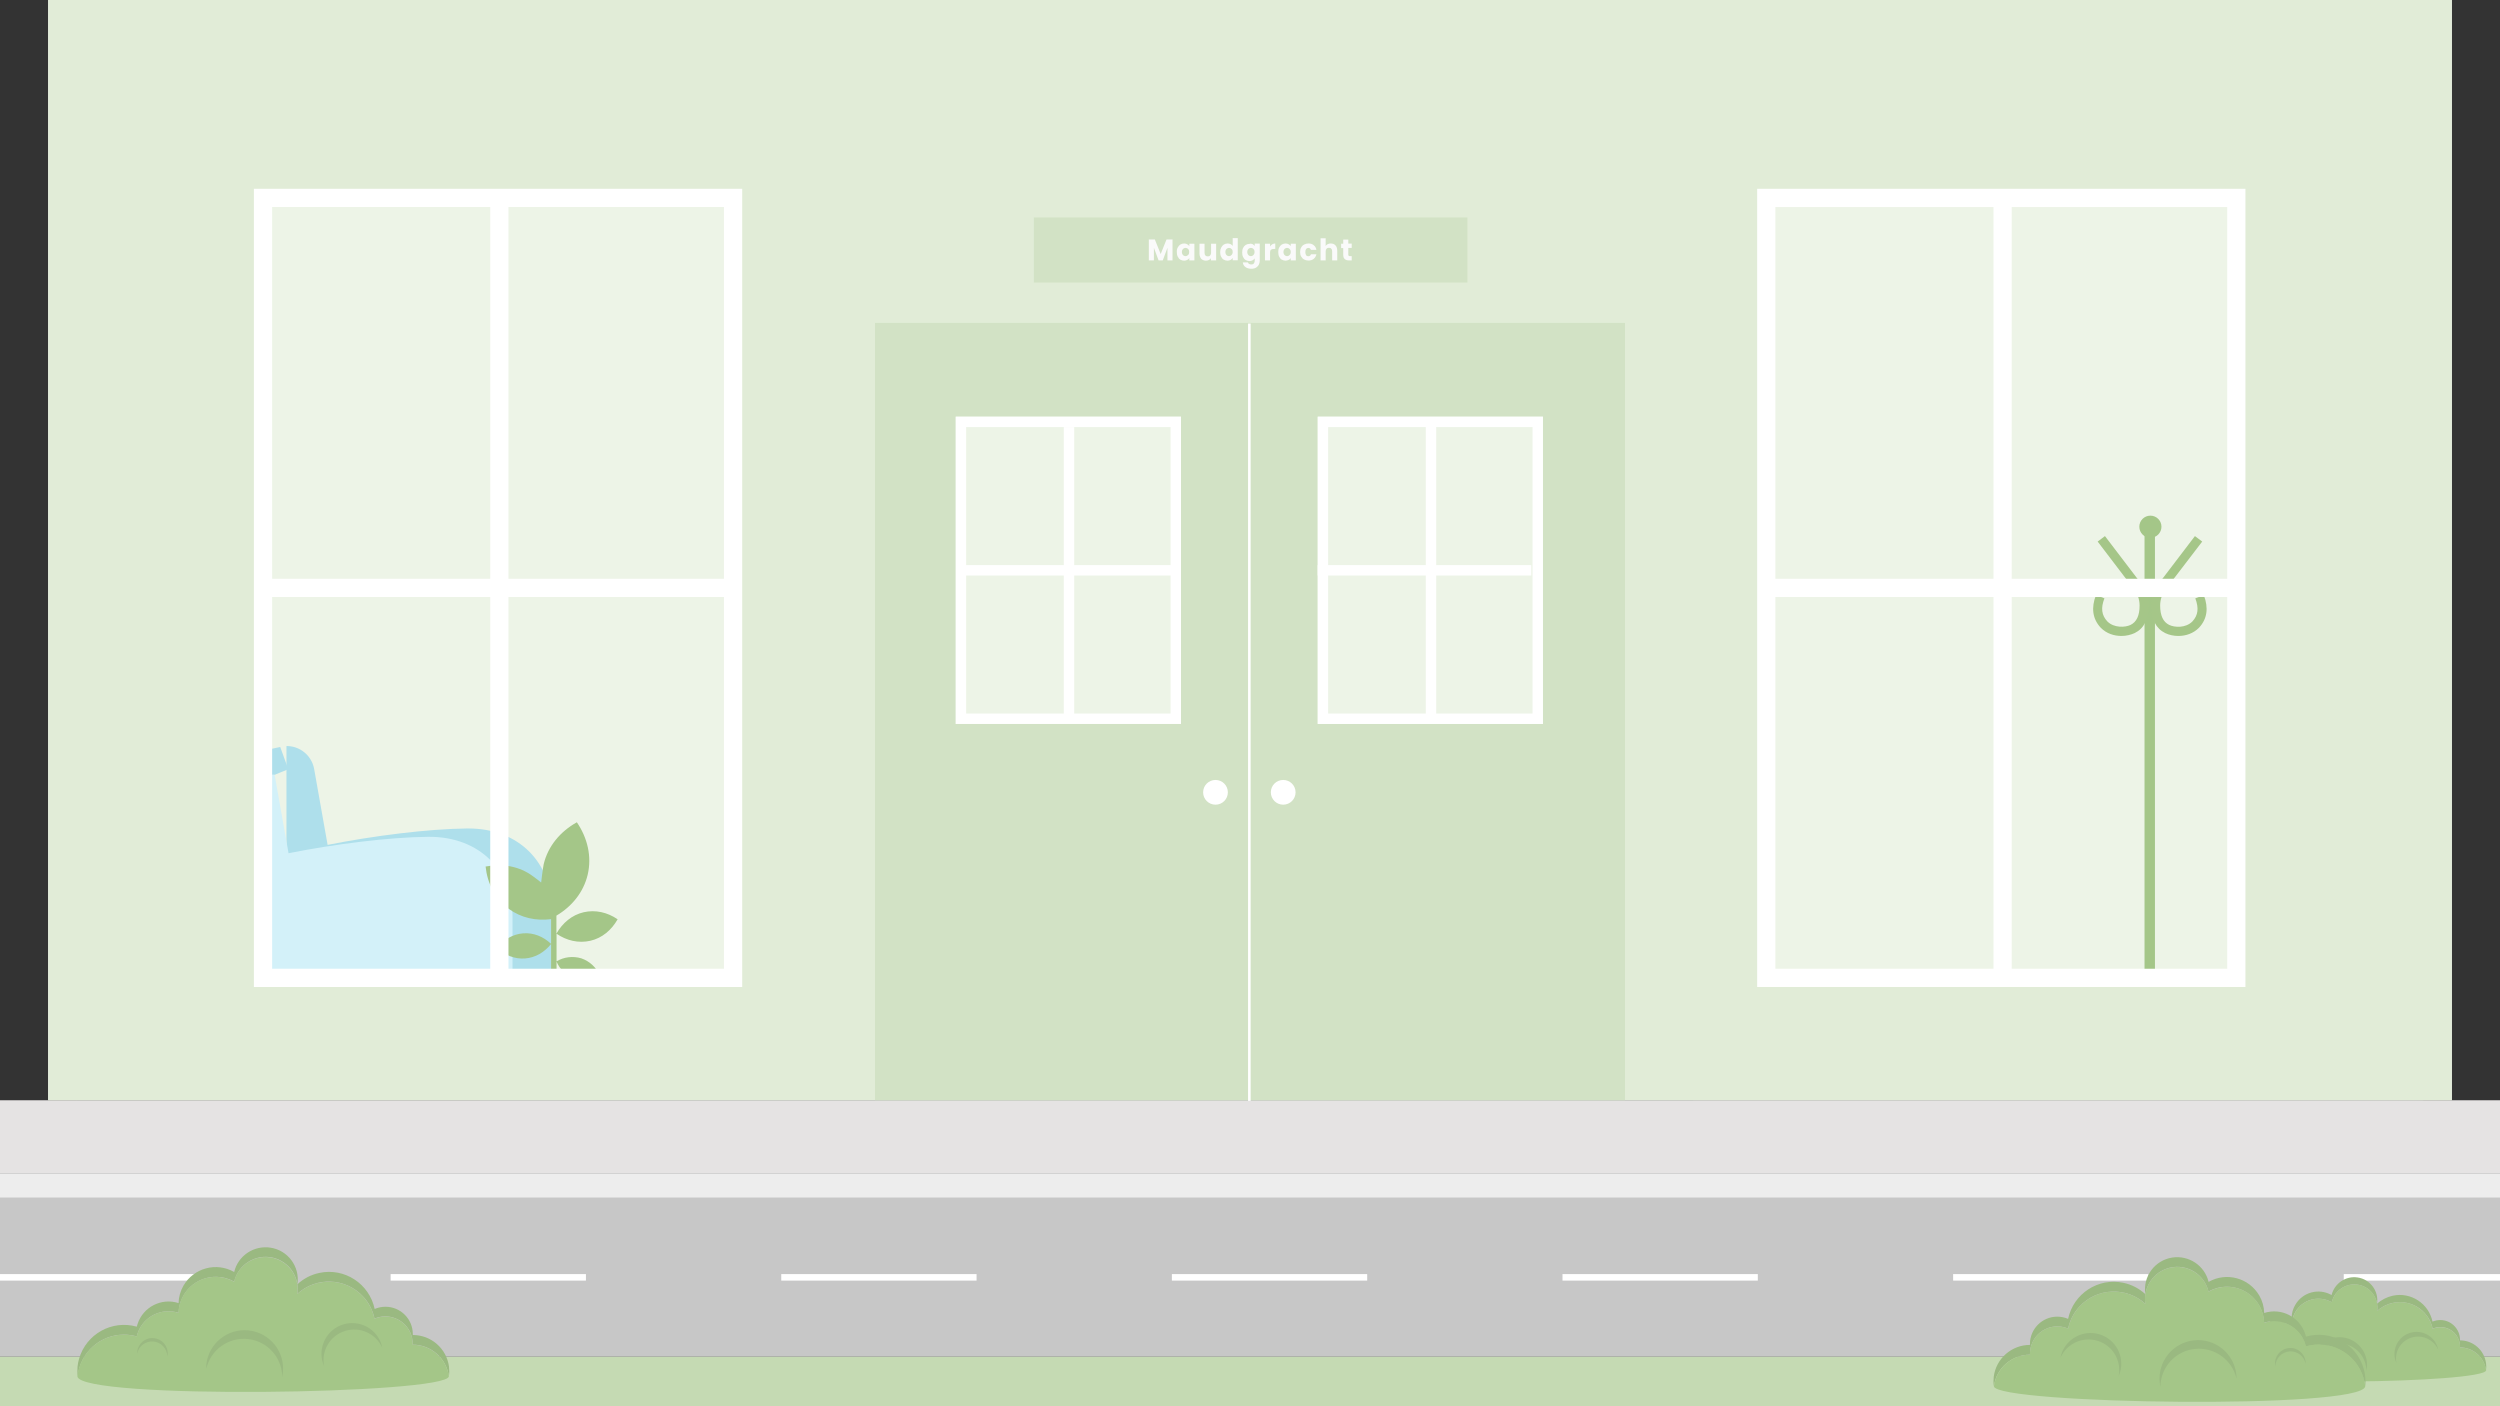 <?xml version="1.0" encoding="utf-8"?>
<!-- Generator: Adobe Illustrator 26.3.1, SVG Export Plug-In . SVG Version: 6.00 Build 0)  -->
<svg version="1.1" id="Laag_1" xmlns="http://www.w3.org/2000/svg" xmlns:xlink="http://www.w3.org/1999/xlink" x="0px" y="0px"
	 viewBox="0 0 1920 1080" style="enable-background:new 0 0 1920 1080;" xml:space="preserve">
<rect x="0" y="0" width="1920" height="1080" fill="#333333" stroke="none"/>
<style type="text/css">
	.st0{fill:#E5E3E3;}
	.st1{fill:#EDEDED;}
	.st2{fill:#C7C7C7;}
	.st3{fill:#C5DAB3;}
	.st4{fill:#FFFFFF;}
	.st5{fill:#EDF4E7;}
	.st6{fill:#FAFAFA;}
	.st7{fill:#FBF4DE;}
	.st8{fill:#F0F0F0;}
	.st9{fill:#A4C688;}
	.st10{fill:#A5C688;}
	.st11{clip-path:url(#SVGID_00000147183226874663999500000006129797225130741905_);}
	.st12{fill:#AEDFEB;}
	.st13{clip-path:url(#SVGID_00000004525598873754472830000013924835060468435106_);}
	.st14{fill:#D3F1F9;}
	.st15{clip-path:url(#SVGID_00000132799785459631937880000016093678876699271059_);}
	.st16{fill:#EDB5B5;}
	.st17{fill:#E1ECD7;}
	.st18{fill:#D2E2C5;}
	.st19{fill:#9AB981;}
	.st20{enable-background:new    ;}
</style>
<g id="Group_104" transform="translate(0 0)">
	<g id="Rectangle_120">
		<rect y="845" class="st0" width="1920" height="56"/>
	</g>
	<g id="Rectangle_122">
		<rect y="901" class="st1" width="1920" height="19"/>
	</g>
	<g id="Rectangle_123">
		<rect y="920" class="st2" width="1920" height="122"/>
	</g>
	<g id="Rectangle_124">
		<rect y="1042" class="st3" width="1920" height="38"/>
	</g>
	<g id="Line_24">
		<path class="st4" d="M1920,983.5h-120v-5h120V983.5z M1650,983.5h-150v-5h150V983.5z M1350,983.5h-150v-5h150V983.5z M1050,983.5
			H900v-5h150V983.5z M750,983.5H600v-5h150V983.5z M450,983.5H300v-5h150V983.5z M150,983.5H0v-5h150V983.5z"/>
	</g>
	<g id="Group_35" transform="translate(0 -169.089)">
		<g id="Rectangle_1">
			<rect x="184" y="169.1" class="st5" width="1553" height="778.9"/>
		</g>
		<g id="Union_1">
			<path class="st6" d="M1861,1014V169.1h22V1014H1861z M37,1014V169.1h22V1014H37z"/>
		</g>
		<g id="Path_53">
			<path class="st7" d="M59,169.1h125.1l-0.1,779l-125,66V169.1z"/>
		</g>
		<g id="Path_56">
			<path class="st7" d="M1862.2,169.1h-125.3l0,778.9l124.1,66.1L1862.2,169.1z"/>
		</g>
		<g id="Path_57">
			<path class="st8" d="M1861,1014.1L1737,948L184.1,948l-125.1,66L1861,1014.1z"/>
		</g>
	</g>
	<g id="Group_26" transform="translate(1442 -282.682)">
		<g id="Ellipse_50">
			<ellipse class="st9" cx="208.5" cy="1084.2" rx="53.5" ry="12.5"/>
		</g>
		<g id="Rectangle_63">
			<rect x="205" y="689.7" class="st9" width="8" height="394"/>
		</g>
		<g id="Ellipse_51">
			<circle class="st9" cx="209.5" cy="687.2" r="8.5"/>
		</g>
		<g id="Path_76">
			<path class="st10" d="M231,771.1c-3.7,0-7.2-0.8-10.1-2.2c-7.1-3.5-10.8-10.6-10.8-21.1c0-6.3,2.1-12.4,6.1-17.3l27.5-36.1
				l5.6,4.2l-27.7,36.2c-3,3.6-4.6,8.2-4.6,12.9c0,7.8,2.3,12.6,6.9,14.9c4.1,2,12.7,2.6,17.9-2.7c4.4-4.8,5-10.2,2.2-17.7l6.5-2.5
				c3.8,9.9,2.6,18.3-3.6,25l-0.1,0.1C242.5,769.2,236.6,771.1,231,771.1z"/>
		</g>
		<g id="Path_77">
			<path class="st10" d="M187.3,771.1c-5.6,0-11.5-1.8-15.9-6.3l-0.1-0.1c-6.2-6.7-7.4-15.1-3.6-25l6.5,2.5
				c-2.9,7.5-2.2,12.9,2.2,17.7c5.2,5.2,13.8,4.7,17.9,2.7c4.6-2.3,6.9-7.1,6.9-14.9c0-4.7-1.6-9.3-4.6-12.9l-0.1-0.1L169,698.6
				l5.6-4.2l27.5,36.1c4,4.9,6.2,11,6.1,17.3c0,10.5-3.7,17.6-10.8,21.1C194.5,770.2,191,771.1,187.3,771.1z"/>
		</g>
	</g>
	<g id="Group_19" transform="translate(160 564.067)">
		<g>
			<defs>
				<rect id="SVGID_1_" x="30" y="0" width="233.6" height="248.5"/>
			</defs>
			<clipPath id="SVGID_00000132067910885299670540000017192508899198422711_">
				<use xlink:href="#SVGID_1_"  style="overflow:visible;"/>
			</clipPath>
			
				<g id="Group_17" transform="translate(30)" style="clip-path:url(#SVGID_00000132067910885299670540000017192508899198422711_);">
				<g id="Path_58">
					<path class="st12" d="M218.3,248.5H206c-3.2,0-5.8-2.6-5.8-5.8v0v-18.1h23.9v18.1C224.1,245.8,221.5,248.5,218.3,248.5
						L218.3,248.5"/>
				</g>
				<g id="Path_59">
					<path class="st12" d="M15.4,248.5h12.2c3.2,0,5.8-2.6,5.8-5.8c0,0,0,0,0,0v-18.1H9.5v18.1C9.5,245.8,12.1,248.5,15.4,248.5
						C15.4,248.5,15.4,248.5,15.4,248.5"/>
				</g>
				<g id="Path_60">
					<path class="st12" d="M168.7,72.2c-30,0.3-71.9,5.6-107.1,12.6L51.3,26.7c-2-11.7-13.1-19.5-24.7-17.5
						C15.4,11.2,7.7,21.4,8.9,32.7L15.1,92C14.3,101.1,0,109,0,126.7v112.8h233.6V133.2C233.6,100,209.9,71.8,168.7,72.2"/>
				</g>
			</g>
		</g>
		<g id="Path_63">
			<path class="st12" d="M25.7,15.9l29.5-6.3l6.2,17.1L22.5,42.5L25.7,15.9z"/>
		</g>
		<g id="Path_64">
			<path class="st12" d="M218.5,227.4l36.9-8.3l3.6,18l-41.1,8.7L218.5,227.4z"/>
		</g>
		<g>
			<defs>
				<rect id="SVGID_00000097496831387445048570000006942529213155793038_" y="15.4" width="233.6" height="248.5"/>
			</defs>
			<clipPath id="SVGID_00000018918143289677041780000016630920820166539648_">
				<use xlink:href="#SVGID_00000097496831387445048570000006942529213155793038_"  style="overflow:visible;"/>
			</clipPath>
			
				<g id="Group_17-2" transform="translate(0 15.406)" style="clip-path:url(#SVGID_00000018918143289677041780000016630920820166539648_);">
				<g id="Path_58-2">
					<path class="st12" d="M218.3,248.5H206c-3.2,0-5.8-2.6-5.8-5.8v0v-18.1h23.9v18.1C224.1,245.8,221.5,248.5,218.3,248.5
						L218.3,248.5"/>
				</g>
				<g id="Path_59-2">
					<path class="st12" d="M15.4,248.5h12.2c3.2,0,5.8-2.6,5.8-5.8c0,0,0,0,0,0v-18.1H9.5v18.1C9.5,245.8,12.1,248.5,15.4,248.5
						C15.4,248.5,15.4,248.5,15.4,248.5"/>
				</g>
				<g id="Path_60-2">
					<path class="st14" d="M168.7,63.2c-30,0.3-71.9,5.6-107.1,12.6L51.3,17.7C49.3,6,38.2-1.8,26.6,0.2C15.4,2.1,7.7,12.4,8.9,23.6
						L15.1,83C14.3,92.1,0,100,0,117.7v112.8h233.6V124.2C233.6,90.9,209.9,62.8,168.7,63.2"/>
				</g>
			</g>
		</g>
	</g>
	<g id="Group_25" transform="translate(372.932 631.502)">
		<g>
			<defs>
				<rect id="SVGID_00000118374266219883825720000009677575258908263301_" x="0" y="0" width="101.4" height="208.5"/>
			</defs>
			<clipPath id="SVGID_00000088828899342832661570000000462185015868081306_">
				<use xlink:href="#SVGID_00000118374266219883825720000009677575258908263301_"  style="overflow:visible;"/>
			</clipPath>
			<g id="Group_24" style="clip-path:url(#SVGID_00000088828899342832661570000000462185015868081306_);">
				<g id="Path_74">
					<path class="st9" d="M80.5,91c9.1-2.1,16.3-8.3,20.9-16.5c-7.8-5.3-17-7.5-26.1-5.4c-9,2.1-16.2,8.2-20.9,16.4V71.7
						c12-7.1,20.8-18,24-31.4c3.3-14-0.1-28.2-8.3-40.3C57.4,7.1,47.9,18.3,44.6,32.3c-0.5,2.3-1.9,13.1-2.1,15.4
						c-15.1,13.5,10.8,9.9,10.7,20.5c7.3-8.7-8-20.3-16.9-26.8C25.9,33.7,12.9,31.5,0,34c1.4,13.1,7.4,24.9,17.8,32.5
						c9.4,6.9,20.9,9.4,32.5,7.9v19c-5.9-5.6-13.4-8.7-21.4-8.1c-8,0.6-15,4.8-20,11.2c5.9,5.6,13.4,8.7,21.4,8.1
						c8-0.6,14.9-4.8,20-11.1v114.9h4.2V107c4.8,11.6,18.2,17.1,29.8,12.3c1.1-0.5,2.3-1,3.3-1.7c-2.6-6.2-7.7-10.9-14.1-13.1
						c-6.4-1.9-13.3-1.1-19,2.3V85.6C62.2,90.9,71.4,93.1,80.5,91"/>
				</g>
				<g id="Path_75">
					<path class="st16" d="M66.2,150.3v-19.3H38.3v19.4c-9.9,5.2-16.1,15.5-16.1,26.7v31.5h60.3V177
						C82.5,165.8,76.2,155.5,66.2,150.3"/>
				</g>
			</g>
		</g>
	</g>
	<g id="Exclusion_1">
		<path class="st17" d="M1883,845H37V0h1846V845z M1357,152v597h360V152H1357z M203,152v597h360V152H203z"/>
	</g>
	<g id="Rectangle_131">
		<rect x="672" y="248" class="st18" width="576" height="597"/>
	</g>
	<g id="Group_77">
		<g id="Rectangle_132">
			<path class="st4" d="M570,758H195V145h375V758z M209,744h347V159H209V744z"/>
		</g>
		<g id="Line_25">
			<rect x="202.5" y="444.5" class="st4" width="361" height="14"/>
		</g>
		<g id="Line_26">
			<rect x="376.5" y="152.5" class="st4" width="14" height="599"/>
		</g>
	</g>
	<g id="Group_78" transform="translate(1154.5)">
		<g id="Rectangle_132-2">
			<path class="st4" d="M570,758H195V145h375V758z M209,744h347V159H209V744z"/>
		</g>
		<g id="Line_25-2">
			<rect x="202.5" y="444.5" class="st4" width="361" height="14"/>
		</g>
		<g id="Line_26-2">
			<rect x="376.5" y="152.5" class="st4" width="14" height="599"/>
		</g>
	</g>
	<g id="Line_27">
		<rect x="958.5" y="248.5" class="st4" width="2" height="597"/>
	</g>
	<g id="Ellipse_56">
		<circle class="st4" cx="933.5" cy="608.5" r="9.5"/>
	</g>
	<g id="Ellipse_57">
		<circle class="st4" cx="985.5" cy="608.5" r="9.5"/>
	</g>
	<g id="Rectangle_133" transform="translate(734 320)">
		<g>
			<rect class="st5" width="173" height="236"/>
		</g>
		<g>
			<path class="st4" d="M173,236H0V0h173V236z M8,228h157V8H8V228z"/>
		</g>
	</g>
	<g id="Rectangle_134" transform="translate(1012 320)">
		<g>
			<rect class="st5" width="173" height="236"/>
		</g>
		<g>
			<path class="st4" d="M173,236H0V0h173V236z M8,228h157V8H8V228z"/>
		</g>
	</g>
	<g id="Line_28">
		<rect x="738.5" y="434" class="st4" width="164" height="8"/>
	</g>
	<g id="Line_29">
		<rect x="1012" y="434" class="st4" width="164" height="8"/>
	</g>
	<g id="Line_30">
		<rect x="1095" y="324" class="st4" width="8" height="226"/>
	</g>
	<g id="Line_31">
		<rect x="817" y="328" class="st4" width="8" height="226"/>
	</g>
	<g id="Laag_2-2" transform="translate(59.439 957.787)">
		<g id="Group_87" transform="translate(0 -0.01)">
			<g id="Group_86">
				<g id="Path_522">
					<path class="st19" d="M35.8,67.2c3.3,0,6.6,0.5,9.8,1.4c3.1-13.5,16.6-21.8,30.1-18.7c0.7,0.2,1.3,0.3,2,0.6
						c0.5-15.8,13.7-28.1,29.4-27.7c4.7,0.1,9.2,1.4,13.3,3.7c3.2-13.3,16.5-21.5,29.8-18.4c12.5,3,20.7,15,18.7,27.8
						c14.6-13.4,37.2-12.4,50.6,2.1c4.4,4.7,7.4,10.6,8.7,16.9c10.7-4.6,23,0.4,27.6,11c1.1,2.6,1.7,5.4,1.7,8.3c0,0.2,0,0.5,0,0.7
						h0c14,0,25.9,10.4,27.8,24.3c0.2-1.2,0.3-2.5,0.3-3.7c0-1.2-0.1-2.4-0.2-3.6c-1.8-14-13.7-24.4-27.8-24.4h0c0-0.2,0-0.5,0-0.7
						c0-11.6-9.4-21-21-21c-2.8,0-5.7,0.6-8.3,1.7c-4.1-19.4-23.1-31.8-42.4-27.7c-6.3,1.3-12.1,4.3-16.9,8.7
						c2-13.5-7.3-26.1-20.8-28.1c-12.7-1.9-24.8,6.2-27.8,18.7c-13.7-7.8-31.1-3.1-39,10.6c-2.3,4.1-3.6,8.6-3.7,13.3
						c-13.1-4.3-27.3,3-31.5,16.1c-0.2,0.7-0.4,1.3-0.6,2c-19-5.4-38.8,5.6-44.3,24.6c-0.6,2-1,4.1-1.2,6.2C0.1,93.1,0,94.3,0,95.5
						c0,1.3,0.1,2.5,0.2,3.8C2.1,81,17.5,67.2,35.8,67.2L35.8,67.2z"/>
				</g>
				<g id="Path_523">
					<path class="st9" d="M285.3,99.3C283.4,85.4,271.5,75,257.5,75h0c0-0.2,0-0.5,0-0.7c0-11.6-9.4-21-21-21
						c-2.8,0-5.7,0.6-8.3,1.7c-4.1-19.4-23.1-31.8-42.4-27.7c-6.3,1.3-12.1,4.3-16.9,8.7c2-13.5-7.3-26.1-20.8-28.1
						c-12.7-1.9-24.8,6.2-27.8,18.7c-13.7-7.8-31.1-3.1-39,10.6c-2.3,4-3.6,8.6-3.7,13.3c-13.1-4.3-27.3,3-31.5,16.1
						c-0.2,0.7-0.4,1.3-0.6,2c-19-5.4-38.8,5.6-44.3,24.6c-0.6,2-1,4-1.2,6.1C2.1,117.3,283.5,113,285.3,99.3z"/>
				</g>
			</g>
			<g id="Path_524">
				<path class="st19" d="M131,70.6c15,1.6,26.3,14.3,26.3,29.3c0.2-1.1,0.4-2.2,0.5-3.3c1.8-16.2-9.9-30.8-26.2-32.6
					c-16.2-1.8-30.8,9.9-32.6,26.2C99,91.3,99,92.4,99,93.5C102.3,78.8,116.1,69,131,70.6L131,70.6z"/>
			</g>
			<g id="Path_525">
				<path class="st19" d="M205.5,64.4c11.5-3.6,23.8,2,28.7,13c-2.5-12.8-14.9-21.1-27.7-18.6s-21.1,14.9-18.6,27.7
					c0.2,0.9,0.4,1.7,0.7,2.6c0.3,0.8,0.6,1.7,0.9,2.5C187.1,79.6,194,68,205.5,64.4L205.5,64.4z"/>
			</g>
			<g id="Path_526">
				<path class="st19" d="M58.4,72.5C64.3,73,68.9,78,69.1,83.9c0.1-0.4,0.2-0.9,0.2-1.3c0.6-6.5-4.2-12.1-10.7-12.7
					c-6.5-0.6-12.1,4.2-12.7,10.7c0,0.4-0.1,0.9,0,1.3C47,76,52.4,72,58.4,72.5L58.4,72.5z"/>
			</g>
		</g>
	</g>
	<g id="Laag_2-2-2" transform="translate(1704.164 981.01)">
		<g id="Group_87-2" transform="translate(0 -0.01)">
			<g id="Group_86-2">
				<g id="Path_522-2">
					<path class="st19" d="M25.8,48.3c2.4,0,4.8,0.3,7.1,1c2.3-9.7,11.9-15.7,21.6-13.4c0.5,0.1,1,0.2,1.4,0.4
						C56.2,25,65.7,16,77.1,16.4c3.4,0.1,6.6,1,9.5,2.7C88.9,9.5,98.5,3.7,108,5.9c9,2.1,14.8,10.8,13.5,19.9
						c10.5-9.6,26.8-8.9,36.4,1.5c3.1,3.4,5.3,7.6,6.2,12.1c7.7-3.3,16.5,0.3,19.8,7.9c0.8,1.9,1.2,3.9,1.2,6c0,0.2,0,0.3,0,0.5h0
						c10.1,0,18.6,7.5,20,17.5c0.1-0.9,0.2-1.8,0.2-2.7c0-0.9-0.1-1.7-0.2-2.6c-1.3-10.1-9.9-17.6-20-17.6h0c0-0.2,0-0.3,0-0.5
						c0-8.3-6.8-15.1-15.1-15.1c-2,0-4.1,0.4-6,1.2c-2.9-13.9-16.6-22.9-30.5-19.9c-4.5,1-8.7,3.1-12.1,6.2
						c1.5-9.7-5.2-18.8-14.9-20.2c-9.1-1.4-17.8,4.5-20,13.5c-9.9-5.6-22.4-2.2-28,7.7c-1.7,2.9-2.6,6.2-2.7,9.5
						c-9.5-3.1-19.6,2.1-22.7,11.6c-0.2,0.5-0.3,1-0.4,1.4C19.1,40,4.9,47.9,1,61.6c-0.4,1.5-0.7,3-0.9,4.5C0,67,0,67.8,0,68.7
						c0,0.9,0,1.8,0.1,2.7C1.5,58.3,12.6,48.3,25.8,48.3L25.8,48.3z"/>
				</g>
				<g id="Path_523-2">
					<path class="st9" d="M205.2,71.4c-1.4-10-9.9-17.5-20-17.5h0c0-0.2,0-0.3,0-0.5c0-8.3-6.8-15.1-15.1-15.1c-2,0-4.1,0.4-6,1.2
						c-2.9-13.9-16.6-22.9-30.5-19.9c-4.5,1-8.7,3.1-12.1,6.2c1.5-9.7-5.2-18.8-14.9-20.2c-9.1-1.4-17.8,4.5-20,13.5
						c-9.9-5.6-22.4-2.2-28,7.7c-1.7,2.9-2.6,6.2-2.7,9.5c-9.5-3.1-19.6,2.1-22.7,11.6c-0.2,0.5-0.3,1-0.4,1.4
						C19.1,45.4,4.9,53.3,1,67c-0.4,1.4-0.7,2.9-0.8,4.4C1.5,84.4,203.9,81.3,205.2,71.4z"/>
				</g>
			</g>
			<g id="Path_524-2">
				<path class="st19" d="M94.3,50.8c10.8,1.2,18.9,10.3,18.9,21.1c0.2-0.8,0.3-1.6,0.4-2.3c1.3-11.7-7.1-22.2-18.7-23.5
					c-11.7-1.3-22.2,7.1-23.5,18.7c0,0.1,0,0.1,0,0.2c-0.1,0.8-0.1,1.6-0.1,2.4C73.6,56.7,83.5,49.6,94.3,50.8L94.3,50.8z"/>
			</g>
			<g id="Path_525-2">
				<path class="st19" d="M147.8,46.3c8.2-2.6,17.1,1.4,20.6,9.3c-1.8-9.2-10.7-15.2-19.9-13.4c-9.2,1.8-15.2,10.7-13.4,19.9
					c0.1,0.6,0.3,1.2,0.5,1.9c0.2,0.6,0.4,1.2,0.7,1.8C134.6,57.3,139.5,48.9,147.8,46.3L147.8,46.3z"/>
			</g>
			<g id="Path_526-2">
				<path class="st19" d="M42,52.2c4.3,0.4,7.6,3.9,7.7,8.2c0.1-0.3,0.1-0.6,0.1-0.9c0.4-4.6-3-8.8-7.6-9.2c-4.6-0.4-8.8,3-9.2,7.6
					c0,0,0,0.1,0,0.1c0,0.3,0,0.6,0,0.9C33.8,54.7,37.7,51.8,42,52.2L42,52.2z"/>
			</g>
		</g>
	</g>
	<g id="Laag_2-2-3" transform="translate(1531 965.389)">
		<g id="Group_87-3" transform="translate(0 0)">
			<g id="Group_86-3">
				<g id="Path_522-3">
					<path class="st19" d="M249.7,67.2c-3.3,0-6.6,0.5-9.8,1.4c-3.1-13.5-16.6-21.8-30.1-18.7c-0.7,0.2-1.3,0.3-2,0.6
						c-0.5-15.8-13.7-28.1-29.4-27.7c-4.7,0.1-9.2,1.4-13.3,3.7C162,13.3,148.7,5,135.4,8.2c-12.5,3-20.7,15-18.7,27.8
						C102.1,22.6,79.4,23.5,66,38.1c-4.4,4.7-7.4,10.6-8.7,16.9c-10.7-4.6-23,0.4-27.6,11c-1.1,2.6-1.7,5.4-1.7,8.3
						c0,0.2,0,0.5,0,0.7h0C14,75,2.1,85.4,0.3,99.2C0.1,98,0,96.8,0,95.5c0-1.2,0.1-2.4,0.2-3.6C2,77.9,14,67.5,28,67.5h0
						c0-0.2,0-0.5,0-0.7c0-11.6,9.4-21,21-21c2.8,0,5.7,0.6,8.3,1.7c4.1-19.4,23.1-31.8,42.4-27.7c6.3,1.3,12.1,4.3,16.9,8.7
						c-2-13.5,7.3-26.1,20.8-28.1c12.7-1.9,24.8,6.2,27.8,18.7c13.7-7.8,31.1-3.1,39,10.6c2.3,4,3.6,8.6,3.7,13.3
						c13.1-4.3,27.3,3,31.5,16.1c0.2,0.7,0.4,1.3,0.6,2c19-5.4,38.8,5.6,44.3,24.6c0.6,2,1,4.1,1.2,6.2c0.1,1.2,0.2,2.4,0.2,3.6
						c0,1.3-0.1,2.5-0.2,3.8C283.4,81,268.1,67.2,249.7,67.2L249.7,67.2z"/>
				</g>
				<g id="Path_523-3">
					<path class="st9" d="M0.3,99.3C2.2,85.4,14,75,28,75h0c0-0.2,0-0.5,0-0.7c0-11.6,9.4-21,21-21c2.8,0,5.7,0.6,8.3,1.7
						c4.1-19.4,23.1-31.8,42.4-27.7c6.3,1.3,12.1,4.3,16.9,8.7c-2-13.5,7.3-26.1,20.8-28.1c12.7-1.9,24.8,6.2,27.8,18.7
						c13.7-7.8,31.1-3.1,39,10.6c2.3,4,3.6,8.6,3.7,13.3c13.1-4.3,27.3,3,31.5,16.1c0.2,0.7,0.4,1.3,0.6,2
						c19-5.4,38.8,5.6,44.3,24.6c0.6,2,1,4,1.2,6.1C283.5,117.3,2.1,113,0.3,99.3z"/>
				</g>
			</g>
			<g id="Path_524-3">
				<path class="st19" d="M154.5,70.6c-15,1.6-26.3,14.3-26.3,29.3c-0.2-1.1-0.4-2.2-0.5-3.3c-1.8-16.2,9.9-30.8,26.2-32.6
					c16.2-1.8,30.8,9.9,32.6,26.2c0.1,1.1,0.2,2.2,0.2,3.3C183.3,78.8,169.5,69,154.5,70.6L154.5,70.6z"/>
			</g>
			<g id="Path_525-3">
				<path class="st19" d="M80.1,64.4c-11.5-3.6-23.8,2-28.7,13c2.5-12.8,14.9-21.1,27.7-18.6s21.1,14.9,18.6,27.7
					c-0.2,0.9-0.4,1.7-0.7,2.6c-0.3,0.8-0.6,1.7-0.9,2.5C98.5,79.6,91.6,68,80.1,64.4L80.1,64.4z"/>
			</g>
			<g id="Path_526-3">
				<path class="st19" d="M227.2,72.5c-5.9,0.5-10.6,5.4-10.7,11.4c-0.1-0.4-0.2-0.9-0.2-1.3c-0.6-6.5,4.2-12.1,10.7-12.7
					c6.5-0.6,12.1,4.2,12.7,10.7l0,0c0,0.4,0.1,0.9,0,1.3C238.5,76,233.1,72,227.2,72.5L227.2,72.5z"/>
			</g>
		</g>
	</g>
	<g id="Group_88" transform="translate(0 1)">
		<g id="Rectangle_137">
			<rect x="794" y="166" class="st18" width="333" height="50"/>
		</g>
		<g class="st20">
			<path class="st6" d="M900.5,182.9V199h-3.9v-9.7L893,199h-3.2l-3.6-9.7v9.7h-3.9v-16.1h4.6l4.5,11.2l4.5-11.2H900.5z"/>
			<path class="st6" d="M904.5,189.1c0.5-1,1.2-1.8,2-2.3c0.9-0.5,1.8-0.8,2.9-0.8c0.9,0,1.7,0.2,2.4,0.6s1.2,0.9,1.6,1.4v-1.8h3.9
				V199h-3.9v-1.8c-0.4,0.6-0.9,1.1-1.6,1.4c-0.7,0.4-1.5,0.6-2.4,0.6c-1,0-2-0.3-2.9-0.8c-0.9-0.5-1.5-1.3-2-2.3
				c-0.5-1-0.7-2.2-0.7-3.5C903.7,191.2,904,190.1,904.5,189.1z M912.5,190.3c-0.5-0.6-1.2-0.9-2-0.9s-1.4,0.3-2,0.8
				c-0.5,0.6-0.8,1.3-0.8,2.3c0,1,0.3,1.8,0.8,2.3c0.5,0.6,1.2,0.9,2,0.9s1.4-0.3,2-0.9s0.8-1.3,0.8-2.3S913.1,190.8,912.5,190.3z"
				/>
			<path class="st6" d="M934,186.2V199H930v-1.7c-0.4,0.6-0.9,1-1.6,1.4c-0.7,0.3-1.4,0.5-2.3,0.5c-1,0-1.8-0.2-2.6-0.7
				c-0.8-0.4-1.3-1.1-1.7-1.9s-0.6-1.8-0.6-2.9v-7.5h3.9v7c0,0.9,0.2,1.5,0.7,2c0.4,0.5,1,0.7,1.8,0.7c0.8,0,1.4-0.2,1.8-0.7
				c0.4-0.5,0.7-1.1,0.7-2v-7H934z"/>
			<path class="st6" d="M937.9,189.1c0.5-1,1.2-1.8,2-2.3c0.9-0.5,1.8-0.8,2.9-0.8c0.8,0,1.6,0.2,2.3,0.5c0.7,0.4,1.2,0.8,1.6,1.4
				v-6h3.9v17h-3.9v-1.8c-0.4,0.6-0.9,1.1-1.6,1.5c-0.7,0.4-1.5,0.6-2.4,0.6c-1.1,0-2-0.3-2.9-0.8c-0.9-0.5-1.5-1.3-2-2.3
				c-0.5-1-0.7-2.2-0.7-3.5C937.1,191.2,937.4,190.1,937.9,189.1z M945.9,190.3c-0.5-0.6-1.2-0.9-2-0.9c-0.8,0-1.4,0.3-2,0.8
				c-0.5,0.6-0.8,1.3-0.8,2.3c0,1,0.3,1.8,0.8,2.3c0.5,0.6,1.2,0.9,2,0.9c0.8,0,1.4-0.3,2-0.9c0.5-0.6,0.8-1.3,0.8-2.3
				S946.5,190.8,945.9,190.3z"/>
			<path class="st6" d="M962,186.5c0.7,0.4,1.2,0.9,1.6,1.4v-1.8h3.9V199c0,1.2-0.2,2.2-0.7,3.2c-0.5,1-1.2,1.7-2.1,2.3
				c-1,0.6-2.2,0.9-3.6,0.9c-1.9,0-3.4-0.4-4.6-1.3s-1.9-2.1-2-3.6h3.9c0.1,0.5,0.4,0.9,0.9,1.2c0.5,0.3,1,0.4,1.7,0.4
				c0.8,0,1.5-0.2,1.9-0.7s0.7-1.2,0.7-2.2v-1.8c-0.4,0.6-0.9,1.1-1.6,1.5c-0.7,0.4-1.5,0.6-2.4,0.6c-1.1,0-2-0.3-2.9-0.8
				c-0.9-0.5-1.5-1.3-2-2.3c-0.5-1-0.7-2.2-0.7-3.5c0-1.3,0.2-2.5,0.7-3.5c0.5-1,1.2-1.8,2-2.3c0.9-0.5,1.8-0.8,2.9-0.8
				C960.5,186,961.3,186.2,962,186.5z M962.7,190.3c-0.5-0.6-1.2-0.9-2-0.9c-0.8,0-1.4,0.3-2,0.8c-0.5,0.6-0.8,1.3-0.8,2.3
				c0,1,0.3,1.8,0.8,2.3c0.5,0.6,1.2,0.9,2,0.9c0.8,0,1.4-0.3,2-0.9c0.5-0.6,0.8-1.3,0.8-2.3S963.3,190.8,962.7,190.3z"/>
			<path class="st6" d="M977.1,186.6c0.7-0.4,1.5-0.6,2.3-0.6v4.2h-1.1c-1,0-1.7,0.2-2.2,0.6c-0.5,0.4-0.7,1.2-0.7,2.2v6h-3.9v-12.8
				h3.9v2.1C975.9,187.6,976.4,187,977.1,186.6z"/>
			<path class="st6" d="M982.4,189.1c0.5-1,1.2-1.8,2-2.3c0.9-0.5,1.8-0.8,2.9-0.8c0.9,0,1.7,0.2,2.4,0.6c0.7,0.4,1.2,0.9,1.6,1.4
				v-1.8h3.9V199h-3.9v-1.8c-0.4,0.6-0.9,1.1-1.6,1.4s-1.5,0.6-2.4,0.6c-1,0-2-0.3-2.9-0.8c-0.9-0.5-1.5-1.3-2-2.3
				c-0.5-1-0.7-2.2-0.7-3.5C981.7,191.2,981.9,190.1,982.4,189.1z M990.5,190.3c-0.5-0.6-1.2-0.9-2-0.9c-0.8,0-1.4,0.3-2,0.8
				c-0.5,0.6-0.8,1.3-0.8,2.3c0,1,0.3,1.8,0.8,2.3c0.5,0.6,1.2,0.9,2,0.9c0.8,0,1.4-0.3,2-0.9c0.5-0.6,0.8-1.3,0.8-2.3
				S991,190.8,990.5,190.3z"/>
			<path class="st6" d="M999.3,189.1c0.5-1,1.3-1.8,2.3-2.3s2.1-0.8,3.3-0.8c1.6,0,3,0.4,4,1.3c1.1,0.8,1.8,2,2.1,3.6h-4.2
				c-0.4-1-1-1.5-2-1.5c-0.7,0-1.3,0.3-1.7,0.8c-0.4,0.6-0.6,1.4-0.6,2.4s0.2,1.8,0.6,2.4c0.4,0.6,1,0.8,1.7,0.8c1,0,1.7-0.5,2-1.5
				h4.2c-0.3,1.5-1.1,2.7-2.1,3.5c-1.1,0.9-2.4,1.3-4,1.3c-1.3,0-2.4-0.3-3.3-0.8c-1-0.5-1.7-1.3-2.3-2.3s-0.8-2.2-0.8-3.5
				S998.7,190.1,999.3,189.1z"/>
			<path class="st6" d="M1025.7,187.5c0.9,1,1.3,2.3,1.3,4v7.5h-3.9v-7c0-0.9-0.2-1.5-0.7-2c-0.4-0.5-1-0.7-1.8-0.7
				c-0.8,0-1.3,0.2-1.8,0.7c-0.4,0.5-0.7,1.1-0.7,2v7h-3.9v-17h3.9v5.9c0.4-0.6,0.9-1,1.6-1.4s1.5-0.5,2.3-0.5
				C1023.7,186,1024.8,186.5,1025.7,187.5z"/>
			<path class="st6" d="M1038.1,195.7v3.3h-2c-1.4,0-2.5-0.3-3.3-1c-0.8-0.7-1.2-1.8-1.2-3.4v-5.1h-1.6v-3.3h1.6V183h3.9v3.1h2.6
				v3.3h-2.6v5.2c0,0.4,0.1,0.7,0.3,0.8c0.2,0.2,0.5,0.3,0.9,0.3H1038.1z"/>
		</g>
	</g>
</g>
</svg>
